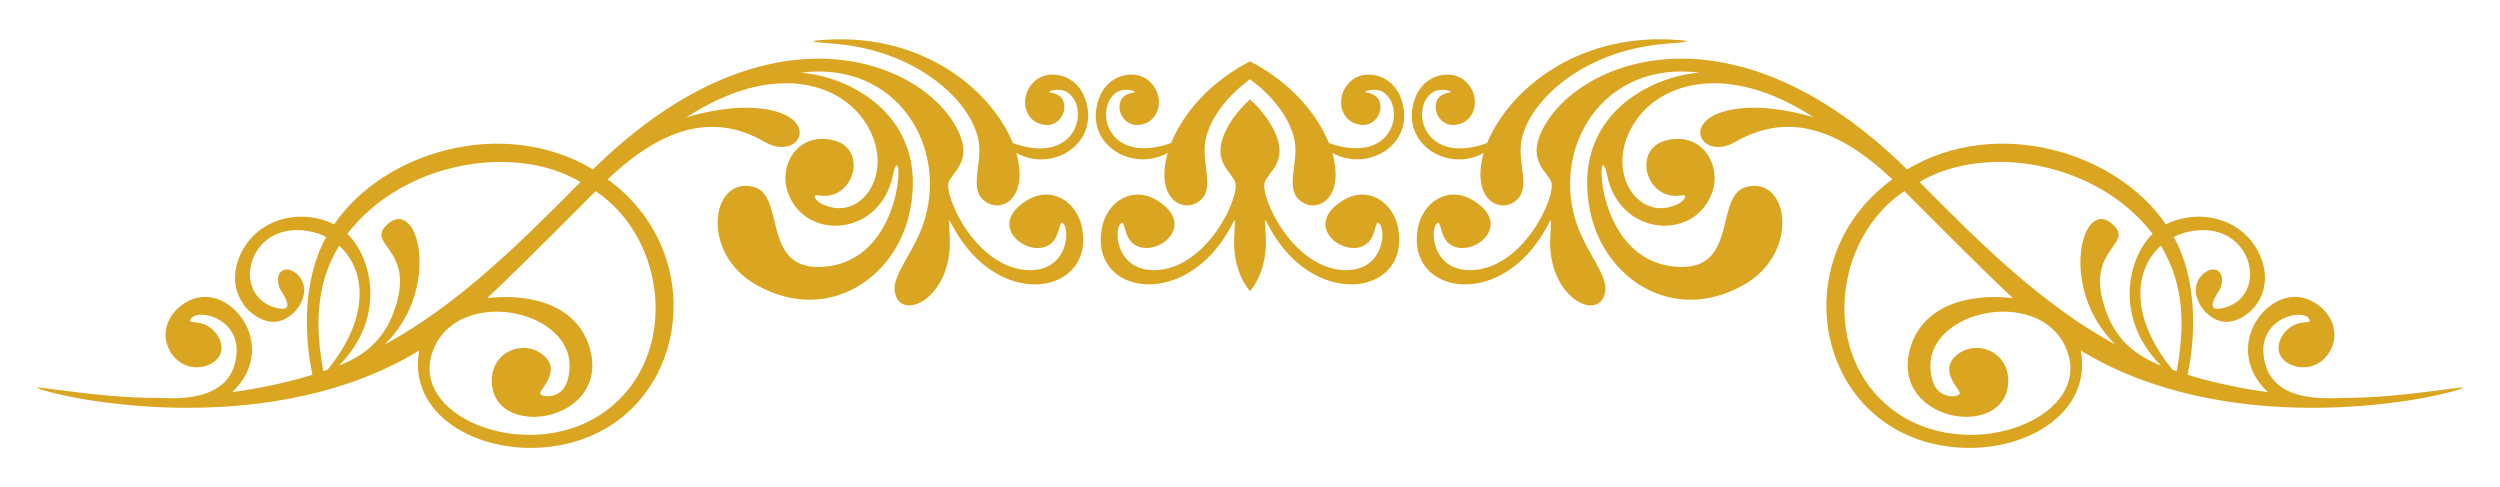 <?xml version="1.0" encoding="UTF-8" standalone="no"?>
<svg
   version="1.1"
   id="Layer_1"
   x="0px"
   y="0px"
   viewBox="0 0 2638 514.072"
   enable-background="new 0 0 2638 514.072"
   sodipodi:docname="divider-3166117-gold.svg"
   inkscape:version="1.1.2 (0a00cf5339, 2022-02-04)"
   xmlns:inkscape="http://www.inkscape.org/namespaces/inkscape"
   xmlns:sodipodi="http://sodipodi.sourceforge.net/DTD/sodipodi-0.dtd"
   xmlns="http://www.w3.org/2000/svg"
   xmlns:svg="http://www.w3.org/2000/svg">
  <defs
     id="defs11" />
  <sodipodi:namedview
     id="namedview9"
     pagecolor="#ffffff"
     bordercolor="#666666"
     borderopacity="1.0"
     inkscape:pageshadow="2"
     inkscape:pageopacity="0.0"
     inkscape:pagecheckerboard="0"
     showgrid="false"
     inkscape:zoom="0.2799099"
     inkscape:cx="1613.0191"
     inkscape:cy="259.01192"
     inkscape:window-width="1366"
     inkscape:window-height="708"
     inkscape:window-x="0"
     inkscape:window-y="0"
     inkscape:window-maximized="1"
     inkscape:current-layer="Layer_1" />
  <g
     id="_800784512"
     style="fill:#daa520;fill-opacity:1">
    <g
       id="g4"
       style="fill:#daa520;fill-opacity:1">
      <path
         d="m 1319,64.735 c 40.31,20.672 69.543,52.727 83.262,86.264 69.015,23.89 81.649,-38.096 57.104,-53.875 -7.297,-4.529 -18.992,-1.583 -18.992,0.258 0,0 11.904,0.694 15.245,9.431 4.416,12.143 -5.531,26.738 -19.509,24.935 -24.249,-2.694 -27.644,-33.091 -9.431,-47.286 14.611,-11.558 43.465,-6.375 52.324,21.188 15.069,46.881 -35.763,76.58 -73.125,55.683 14.364,51.299 -19.508,65.479 -35.916,48.707 -12.412,-12.688 -0.917,-37.18 -3.359,-58.267 -2.74,-21.692 -19.397,-47.428 -47.604,-68.167 -28.208,20.738 -44.865,46.474 -47.604,68.167 -2.442,21.087 9.053,45.579 -3.359,58.267 -16.408,16.773 -50.28,2.592 -35.916,-48.707 -37.361,20.897 -88.193,-8.802 -73.125,-55.683 8.859,-27.563 37.713,-32.746 52.324,-21.188 18.213,14.195 14.817,44.591 -9.431,47.286 -13.978,1.804 -23.924,-12.792 -19.509,-24.935 3.341,-8.737 15.245,-9.431 15.245,-9.431 0,-1.841 -11.695,-4.787 -18.992,-0.258 -24.544,15.778 -11.91,77.764 57.104,53.875 13.721,-33.538 42.954,-65.592 83.264,-86.264 z m 0,242.567 c 10.054,-12.04 17.696,-31.185 16.727,-56.694 -1.544,-30.503 -2.841,-18.009 13.436,4.78 50.364,70.51 138.404,51.326 126.224,-14.212 -5.023,-28.381 -32.511,-46.129 -58.913,-29.327 -49.702,30.983 18.63,72.102 32.686,35.4 2.196,-5.943 2.972,-12.661 4.909,-12.144 9.011,3.004 8.459,49.524 -33.332,49.999 -56.289,0 -92.415,-78.989 -85.915,-93.537 4.578,-10.759 23.102,-21.064 11.757,-49.094 -5.325,-12.998 -14.714,-25.981 -27.579,-37.608 -12.865,11.627 -22.255,24.609 -27.579,37.608 -11.346,28.03 7.178,38.335 11.757,49.094 6.5,14.549 -29.626,93.537 -85.915,93.537 -41.792,-0.475 -42.343,-46.995 -33.332,-49.999 1.938,-0.517 2.713,6.201 4.909,12.144 14.056,36.702 82.388,-4.417 32.686,-35.4 -26.402,-16.801 -53.89,0.946 -58.913,29.327 -12.18,65.538 75.86,84.721 126.224,14.212 16.278,-22.789 14.981,-35.283 13.436,-4.78 -0.969,25.509 6.673,44.654 16.727,56.694 z m 196.954,-200.488 c -4.322,11.884 5.219,26.749 19.509,24.935 24.156,-2.727 27.399,-33.072 9.431,-47.286 -14.915,-11.625 -43.638,-6.238 -52.453,21.188 -15.003,46.675 35.983,76.816 73.125,55.683 -14.257,50.917 19.347,65.644 35.916,48.707 12.575,-12.855 0.785,-36.864 3.488,-58.267 4.746,-40.988 60.753,-97.131 150.125,-105.423 10.788,-1.011 43.046,-2.634 9.819,-4.522 -102.513,-5.759 -173.176,54.036 -195.731,109.17 -68.207,24.554 -82.052,-38.309 -56.975,-53.875 7.001,-4.345 18.572,-1.842 18.992,0.258 -10e-4,10e-4 -12.154,0.672 -15.246,9.432 z m -409.153,-9.431 c 0.42,-2.101 11.991,-4.604 18.992,-0.258 25.077,15.565 11.231,78.429 -56.975,53.875 C 1046.263,95.866 975.6,36.071 873.087,41.83 c -33.227,1.888 -0.969,3.51 9.819,4.522 89.372,8.292 145.379,64.435 150.125,105.423 2.703,21.403 -9.087,45.412 3.488,58.267 16.569,16.937 50.173,2.21 35.916,-48.707 37.142,21.132 88.127,-9.008 73.125,-55.683 -8.815,-27.426 -37.538,-32.813 -52.453,-21.188 -17.968,14.213 -14.725,44.558 9.431,47.286 14.29,1.815 23.83,-13.05 19.509,-24.935 -3.093,-8.761 -15.246,-9.432 -15.246,-9.432 z m 1286.132,316.399 c -48.552,-46.394 -2.458,-109.462 37.467,-99.48 21.491,5.373 40.254,28.768 30.103,52.453 -11.747,26.605 -41.648,24.814 -52.712,10.852 -9.093,-11.474 0.647,-31.291 16.925,-36.175 6.46,-1.809 13.049,-1.163 12.661,-3.101 -2.993,-13.968 -52.159,-5.32 -48.965,35.141 4.341,54.263 70.451,46.263 83.59,46.381 66.546,0.368 146.135,-16.55 122.865,-8.914 -39.354,13.118 -246.227,52.227 -399.214,-41.084 12.308,66.815 -60.097,109.362 -134.363,101.935 -144.078,-14.408 -182.047,-197.211 -64.469,-282.55 -50.2,-47.535 -105.65,-74.452 -165.887,-39.405 -39.196,22.397 -64.236,-33.61 16.537,-36.175 24.523,-0.584 52.535,5.795 66.536,10.336 -91.274,-59.568 -162.313,-36.735 -189.142,5.297 -33.121,50.496 3.21,106.302 45.218,86.173 6.201,-2.842 8.656,-7.235 8.01,-8.656 -0.646,-1.55 -4.264,-0.258 -9.044,-0.129 -34.018,0.895 -46.483,-51.721 -8.656,-59.042 37.622,-7.889 56.79,28.987 45.735,56.846 -19.193,50.381 -97.451,44.642 -110.333,-19.767 -10.249,-47.828 -16.811,85.765 68.99,96.38 72.055,8.914 42.768,-75.749 78.422,-83.977 44.456,-11.114 56.51,69.973 -3.23,103.486 -74.239,41.988 -147.25,-6.13 -162.011,-77.388 -21.169,-102.923 66.911,-143.471 115.501,-146.508 -102.83,-13.413 -158.239,80.662 -128.937,161.753 10.289,28.475 31.361,51.764 29.457,68.086 -4.169,35.138 -61.439,9.25 -58.138,-55.942 1.126,-29.657 3.564,-19.202 -13.565,4.78 -50.932,71.304 -138.238,50.437 -126.224,-14.212 4.974,-28.104 32.355,-46.31 59.042,-29.327 49.887,31.098 -19.399,72.135 -32.687,35.4 -2.325,-5.943 -3.101,-12.661 -5.039,-12.144 -8.755,3.127 -8.245,49.521 33.332,49.999 56.668,0 92.225,-79.012 86.044,-93.537 -4.634,-10.371 -23.016,-21.278 -11.757,-49.094 30.829,-75.26 197.826,-150.283 387.328,36.304 94.158,-56.495 220.753,-18.963 273.119,58.009 33.41,-17.082 81.748,-7.846 99.48,33.203 17.845,41.308 -15.415,71.876 -38.242,69.507 -21.725,-2.254 -41.935,-34.779 -20.671,-51.42 11.377,-9.151 23.5,-0.61 16.795,16.149 -1.914,4.558 -19.083,26.172 3.23,20.8 50.631,-12.419 30.351,-96.175 -37.983,-80.23 -4.909,1.163 -9.69,2.971 -14.341,5.297 24.677,43.744 23.608,103.518 14.599,145.345 27.304,8.473 56.878,14.588 84.624,18.345 z M 329.69,395.436 c -9.009,-41.827 -10.077,-101.6 14.599,-145.345 -4.651,-2.326 -9.431,-4.134 -14.341,-5.297 -68.334,-15.945 -88.615,67.811 -37.983,80.23 22.313,5.372 5.144,-16.243 3.23,-20.8 -6.704,-16.76 5.418,-25.301 16.795,-16.149 21.264,16.641 1.053,49.165 -20.671,51.42 -22.827,2.369 -56.087,-28.199 -38.242,-69.507 17.733,-41.049 66.07,-50.285 99.48,-33.203 52.366,-76.972 178.961,-114.504 273.119,-58.009 189.503,-186.587 356.499,-111.564 387.329,-36.304 11.259,27.816 -7.123,38.724 -11.757,49.094 -6.181,14.526 29.377,93.537 86.044,93.537 41.577,-0.478 42.088,-46.872 33.332,-49.999 -1.938,-0.517 -2.713,6.201 -5.039,12.144 -13.287,36.735 -82.574,-4.301 -32.687,-35.4 26.688,-16.983 54.068,1.224 59.042,29.327 12.014,64.648 -75.292,85.516 -126.224,14.212 -17.13,-23.982 -14.692,-34.437 -13.566,-4.78 3.301,65.192 -53.969,91.079 -58.138,55.942 -1.904,-16.322 19.167,-39.611 29.457,-68.086 29.302,-81.09 -26.107,-175.165 -128.937,-161.753 48.59,3.037 136.669,43.585 115.501,146.508 -14.761,71.258 -87.772,119.376 -162.011,77.388 -59.74,-33.513 -47.685,-114.599 -3.23,-103.486 35.653,8.228 6.367,92.891 78.422,83.977 85.802,-10.615 79.239,-144.208 68.99,-96.38 -12.882,64.409 -91.14,70.148 -110.333,19.767 -11.055,-27.859 8.113,-64.735 45.735,-56.846 37.827,7.321 25.361,59.938 -8.656,59.042 -4.78,-0.129 -8.398,-1.421 -9.044,0.129 -0.646,1.421 1.809,5.814 8.01,8.656 42.008,20.129 78.339,-35.678 45.218,-86.173 -26.829,-42.032 -97.868,-64.865 -189.142,-5.297 14.001,-4.541 42.013,-10.92 66.536,-10.336 80.773,2.564 55.733,58.572 16.537,36.175 -60.237,-35.047 -115.687,-8.13 -165.887,39.405 117.578,85.339 79.609,268.143 -64.469,282.55 -74.267,7.427 -146.671,-35.12 -134.363,-101.935 -152.987,93.311 -359.86,54.202 -399.214,41.084 -23.27,-7.635 56.319,9.282 122.865,8.914 13.138,-0.118 79.248,7.882 83.589,-46.381 3.194,-40.461 -45.972,-49.109 -48.965,-35.141 -0.388,1.938 6.201,1.292 12.661,3.101 16.278,4.883 26.017,24.701 16.925,36.175 -11.064,13.962 -40.964,15.752 -52.712,-10.852 -10.151,-23.686 8.611,-47.081 30.103,-52.453 39.925,-9.981 86.019,53.086 37.467,99.48 27.748,-3.756 57.322,-9.871 84.625,-18.345 z m 1950.585,-9.689 c -51.545,-52.182 -33.468,-115.565 -8.785,-139.014 -59.478,-77.218 -177.794,-95.566 -245.988,-54.65 61.788,62.377 128.373,129.132 206.583,171.442 -61,-59.152 -35.131,-159.158 -1.679,-125.707 19.963,19.438 -25.555,24.759 -11.886,78.422 9.043,35.658 28.81,56.716 61.755,69.507 z M 419.481,316.24 c 13.669,-53.662 -31.849,-58.984 -11.886,-78.422 33.451,-33.451 59.321,66.555 -1.68,125.707 78.211,-42.311 144.795,-109.066 206.583,-171.442 -68.194,-40.916 -186.51,-22.568 -245.988,54.65 24.683,23.449 42.76,86.833 -8.785,139.014 32.945,-12.791 52.712,-33.849 61.756,-69.507 z m 1860.665,-56.976 c -27.104,23.916 -34.539,73.858 12.403,131.004 1.421,0.517 2.842,1.034 4.263,1.421 8.444,-45.695 8.786,-90.61 -16.666,-132.425 z M 341.188,391.69 c 1.421,-0.388 2.842,-0.904 4.263,-1.421 46.942,-57.146 39.507,-107.089 12.403,-131.004 -25.452,41.814 -25.11,86.729 -16.666,132.425 z M 2009.481,201.643 c -75.452,50.569 -87.825,172.868 -13.178,230.097 76.745,59.748 207.146,11.978 186.171,-57.75 -23.999,-78.312 -167.35,-45.724 -142.761,29.069 6.423,19.27 28.469,16.318 28.294,11.757 0,-4.558 -25.429,-26.011 0.258,-42.764 20.188,-12.689 49.815,-0.227 50.774,27.906 2.216,65.017 -122.954,47.398 -104.132,-29.715 11.559,-47.356 61.541,-61.271 109.041,-55.683 -33.512,-31.119 -109.901,-108.408 -114.467,-112.917 z M 514.052,314.56 c 47.5,-5.588 97.482,8.327 109.041,55.683 18.823,77.113 -106.348,94.732 -104.132,29.715 0.959,-28.133 30.586,-40.595 50.774,-27.906 25.687,16.753 0.258,38.205 0.258,42.764 -0.175,4.561 21.87,7.513 28.294,-11.757 24.59,-74.793 -118.762,-107.381 -142.761,-29.069 -20.975,69.728 109.425,117.499 186.171,57.75 74.647,-57.23 62.274,-179.528 -13.178,-230.097 -4.566,4.509 -80.955,81.798 -114.467,112.917 z"
         id="path2"
         style="fill:#daa520;fill-opacity:1" />
    </g>
  </g>
</svg>
